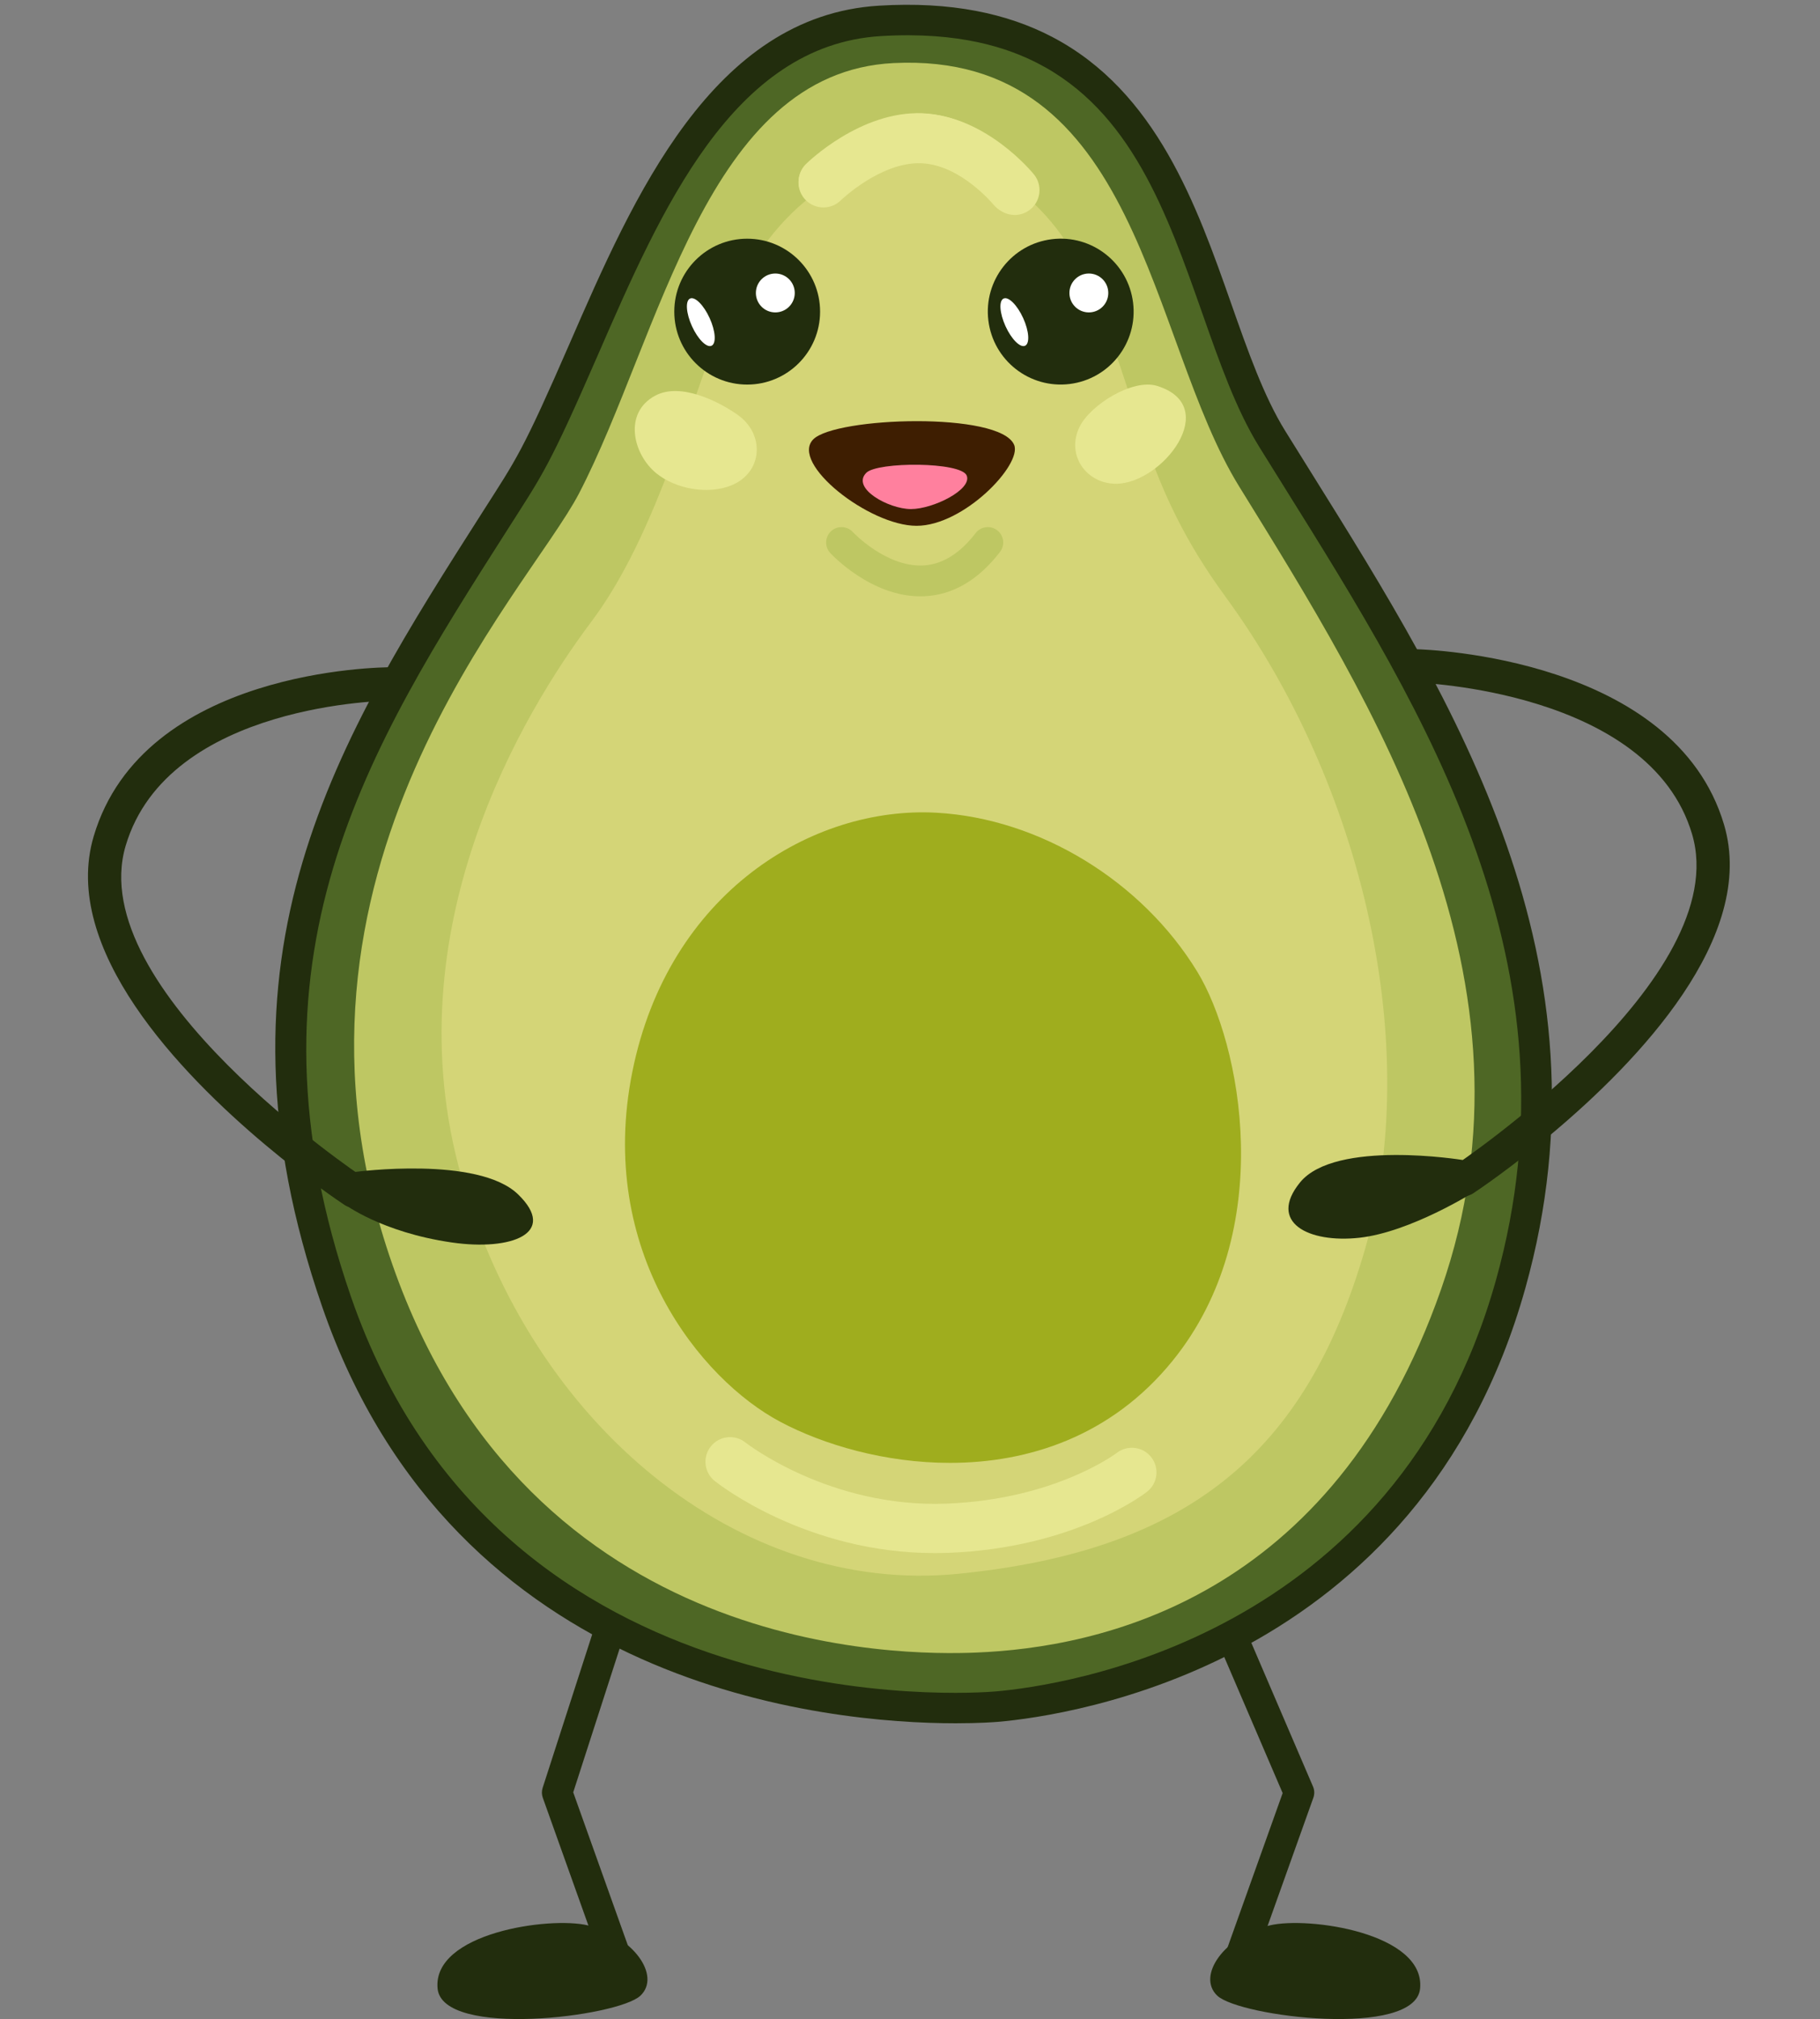 <?xml version="1.0" encoding="UTF-8"?>
<svg width="340px" height="377px" viewBox="0 0 340 377" version="1.1" xmlns="http://www.w3.org/2000/svg" xmlns:xlink="http://www.w3.org/1999/xlink">
    <rect x="0" y="0" width="340" height="377" fill="#808080" stroke="none"/>
    <title>Group 5</title>
    <g id="Page-1" stroke="none" stroke-width="1" fill="none" fill-rule="evenodd">
        <g id="set_of_hand_drawn_avocado_characters_holding_heart_wearing_crown_holding_love_letter_being_afraid" transform="translate(-516, -568)">
            <g id="Group-5" transform="translate(516.116, 568.893)">
                <g id="Group-107" transform="translate(81.598, 297.132)" fill="#222D0D">
                    <path d="M28.086,61.482 C20.923,59.776 -0.949,62.909 0.032,73.273 C0.916,82.615 33.778,78.559 37.932,74.607 C41.809,70.917 36.624,63.514 28.086,61.482" id="Fill-104"></path>
                    <path d="M34.662,73.968 C33.493,73.968 32.397,73.243 31.981,72.079 L19.684,37.648 C19.473,37.057 19.463,36.413 19.656,35.816 L30.587,1.974 C31.07,0.479 32.673,-0.346 34.171,0.14 C35.668,0.625 36.488,2.228 36.005,3.724 L25.371,36.645 L37.343,70.164 C37.872,71.644 37.1,73.273 35.619,73.801 C35.303,73.915 34.98,73.968 34.662,73.968" id="Fill-105"></path>
                    <path d="M155.526,61.482 C162.689,59.776 184.561,62.909 183.58,73.273 C182.696,82.615 149.835,78.559 145.68,74.607 C141.802,70.917 146.987,63.514 155.526,61.482" id="Fill-106"></path>
                </g>
                <path d="M230.259,371.1 C229.941,371.1 229.618,371.047 229.301,370.933 C227.821,370.405 227.049,368.776 227.578,367.296 L239.5,333.918 L225.412,301.104 C224.792,299.661 225.46,297.986 226.905,297.367 C228.353,296.746 230.024,297.415 230.644,298.859 L245.173,332.7 C245.457,333.36 245.48,334.102 245.238,334.78 L232.94,369.211 C232.524,370.375 231.428,371.1 230.259,371.1" id="Fill-108" fill="#222D0D"></path>
                <path d="M237.548,81.052 C221.368,54.953 222.188,-0.527 164.248,3.007 C124.231,5.448 112.595,64.512 96.374,90.06 C68.508,133.951 39.396,174.547 62.762,242.175 C88.789,317.508 167.001,319.428 186.124,317.771 C211.923,315.537 265.09,299.606 282.097,238.877 C299.845,175.5 265.497,126.135 237.548,81.052" id="Fill-109" fill="#4E6725"></path>
                <path d="M164.422,5.847 C136.773,7.535 123.376,38.297 111.557,65.436 C102.538,86.143 101.318,87.62 94.941,97.608 C68.542,138.959 43.608,178.015 65.453,241.245 C93.351,321.997 182.113,315.257 185.878,314.935 C198.194,313.868 260.582,305.151 279.356,238.11 C295.741,179.599 266.141,132.215 240.024,90.409 C238.378,87.775 236.743,85.156 235.129,82.552 C230.827,75.612 227.761,66.901 224.515,57.677 C217.916,38.929 211.159,19.734 193.548,10.82 C188.219,8.122 179.232,4.949 164.422,5.847 Z M178.433,320.882 C154.624,320.882 84.77,314.592 60.072,243.104 C37.327,177.274 62.982,137.089 90.142,94.545 C96.413,84.724 97.482,83.497 106.336,63.165 C118.191,35.944 132.945,2.064 164.075,0.167 C177.586,-0.661 188.079,1.644 196.396,5.977 C215.938,16.161 223.463,37.542 229.885,55.787 C233.025,64.71 235.991,73.138 239.968,79.551 C241.579,82.151 243.21,84.762 244.853,87.39 C271.594,130.197 301.902,178.714 284.838,239.643 C265.052,310.299 199.341,319.484 186.37,320.607 C185.747,320.661 182.898,320.882 178.433,320.882 L178.433,320.882 Z" id="Fill-110" fill="#222D0D"></path>
                <path d="M166.803,10.885 C131.809,12.614 123.282,61.904 108.064,91.218 C98.379,109.875 47.536,161.793 73.19,235.232 C98.844,308.671 168.404,308.241 182.249,307.678 C204.934,306.758 248.794,297.968 269.1,239.838 C289.256,182.135 256.417,130.48 231.358,89.913 C214.333,62.353 212.849,8.612 166.803,10.885" id="Fill-111" fill="#BEC763"></path>
                <path d="M228.808,110.51 C213.255,89.246 213.297,75.262 203.335,52.217 C195.326,33.692 180.755,27.743 172.075,28.188 C154.053,29.115 141.358,41.749 134.126,61.163 C127.212,79.723 121.249,100.671 110.322,115.235 C97.748,131.994 72.97,172.712 86.104,218.911 C99.237,265.111 137.916,297.088 178.967,292.966 C221.791,288.669 243.812,270.444 254.837,232.525 C265.862,194.605 254.516,145.662 228.808,110.51" id="Fill-112" fill="#D4D577"></path>
                <path d="M174.506,289.105 C150.521,289.105 134.109,276.207 133.4,275.639 C131.417,274.053 131.095,271.16 132.681,269.176 C134.266,267.197 137.153,266.873 139.136,268.452 C139.356,268.625 154.901,280.695 176.68,279.869 C196.985,279.102 208.402,270.481 208.517,270.394 C210.521,268.85 213.406,269.211 214.96,271.21 C216.514,273.208 216.168,276.08 214.177,277.642 C213.629,278.073 200.499,288.173 177.028,289.058 C176.179,289.091 175.336,289.105 174.506,289.105" id="Fill-117" fill="#E6E790"></path>
                <path d="M189.042,39.002 C187.703,39.002 186.375,38.42 185.466,37.298 C185.413,37.234 179.176,29.734 171.782,29.444 C164.331,29.146 156.976,36.213 156.904,36.285 C155.099,38.07 152.186,38.052 150.401,36.247 C148.616,34.441 148.633,31.529 150.439,29.744 C150.85,29.338 160.643,19.82 172.143,20.255 C183.737,20.711 192.256,31.07 192.613,31.51 C194.211,33.484 193.907,36.38 191.934,37.977 C191.082,38.667 190.059,39.002 189.042,39.002" id="Fill-118" fill="#E6E790"></path>
                <polyline id="Fill-119" fill="#251326" points="179.845 310.588 179.849 310.59 179.845 310.588"></polyline>
                <path d="M177.335,272.258 C165.256,272.258 153.771,268.9 145.633,264.58 C130.842,256.728 111.279,232.857 118.006,199.275 C124.717,165.77 151.698,149.549 174.88,150.864 C194.08,151.944 213.18,163.587 223.539,180.525 C231.691,193.854 238.705,228.861 218.925,253.215 C207.46,267.331 191.963,272.258 177.335,272.258 L177.335,272.258 Z" id="Fill-142" fill="#9FAD1E"></path>
                <g id="Group-2" transform="translate(70.191, 175.327) rotate(40) translate(-70.191, -175.327) translate(13.884, 133.234)" fill="#222D0D">
                    <path d="M80.689,77.249 C80.689,77.249 96.274,60.179 106.665,60.921 C117.055,61.663 112.564,69.812 102.954,75.764 C91.644,82.77 82.916,83.186 82.916,83.186 L80.689,77.249" id="Fill-174"></path>
                    <path d="M64.579,84.187 C43.73,84.188 11.697,80.759 2.961,60.668 C-10.028,30.793 23.832,1.942 25.279,0.729 C26.598,-0.377 28.559,-0.204 29.664,1.114 C30.77,2.431 30.598,4.396 29.282,5.502 C28.963,5.77 -2.459,32.585 8.673,58.185 C19.836,83.858 81.767,77.158 82.39,77.089 C84.113,76.906 85.642,78.125 85.835,79.833 C86.028,81.542 84.8,83.085 83.091,83.277 C82.197,83.378 74.707,84.187 64.579,84.187" id="Fill-175"></path>
                </g>
                <g id="Group-3" transform="translate(268.565, 172.264) rotate(-40) translate(-268.565, -172.264) translate(212.428, 129.107)" fill="#222D0D">
                    <path d="M47.744,86.314 C37.612,86.315 30.125,85.505 29.231,85.403 C27.522,85.211 26.295,83.668 26.487,81.96 C26.68,80.25 28.231,79.015 29.931,79.214 C30.556,79.286 92.497,85.962 103.649,60.31 C114.808,34.648 82.621,5.735 82.296,5.447 C81.009,4.308 80.888,2.34 82.027,1.052 C83.165,-0.236 85.132,-0.358 86.421,0.78 C87.893,2.083 122.326,32.977 109.362,62.794 C100.626,82.883 68.592,86.314 47.744,86.314" id="Fill-177"></path>
                    <path d="M31.72,79.376 C31.72,79.376 15.974,61.085 5.744,63.048 C-3.731,64.866 -0.33,72.803 7.606,78.094 C15.597,83.421 29.493,85.313 29.493,85.313 L31.72,79.376" id="Fill-178"></path>
                </g>
                <g id="Group" transform="translate(118.466, 20.294)">
                    <path d="M70.969,18.955 C69.616,18.955 68.274,18.367 67.356,17.233 C67.303,17.168 61.001,9.592 53.532,9.298 C46.006,8.998 38.575,16.137 38.501,16.209 C36.677,18.013 33.735,17.995 31.932,16.17 C30.129,14.345 30.146,11.404 31.971,9.601 C32.386,9.191 42.28,-0.425 53.897,0.015 C65.61,0.475 74.217,10.941 74.576,11.386 C76.191,13.38 75.884,16.305 73.89,17.919 C73.03,18.617 71.996,18.955 70.969,18.955" id="Fill-60" fill="#E6E790"></path>
                    <path d="M19.169,56.231 C15.335,53.563 8.449,50.238 3.853,52.676 C-2.182,55.877 -0.354,63.636 4.043,67.2 C7.635,70.11 13.659,71.214 18.028,69.449 C23.952,67.056 24.369,59.849 19.169,56.231" id="Fill-61" fill="#E6E790"></path>
                    <path d="M97.579,50.869 C93.03,49.458 85.097,54.411 83.092,58.518 C80.53,63.76 84.33,69.151 89.92,69.141 C98.553,69.125 109.783,54.654 97.579,50.869" id="Fill-62" fill="#E6E790"></path>
                    <path d="M33.355,60.84 C28.903,65.292 43.776,76.993 52.635,76.993 C61.493,76.993 72.399,65.545 70.873,61.882 C68.267,55.629 37.524,56.672 33.355,60.84" id="Fill-63" fill="#3E1E01"></path>
                    <path d="M43.257,67.093 C40.378,69.971 47.426,73.867 51.593,73.867 C55.761,73.867 63.057,70.22 62.014,67.614 C60.972,65.009 45.341,65.009 43.257,67.093" id="Fill-64" fill="#FF809E"></path>
                    <path d="M34.621,37.003 C34.621,29.481 28.524,23.384 21.002,23.384 C13.481,23.384 7.384,29.481 7.384,37.003 C7.384,44.524 13.48,50.622 21.002,50.622 C28.524,50.622 34.621,44.524 34.621,37.003" id="Fill-66" fill="#222D0D"></path>
                    <path d="M29.889,33.517 C29.889,31.511 28.263,29.886 26.259,29.886 C24.252,29.886 22.626,31.512 22.626,33.517 C22.626,35.523 24.252,37.148 26.259,37.148 C28.263,37.148 29.889,35.523 29.889,33.517" id="Fill-67" fill="#FFFFFF"></path>
                    <path d="M13.99,38.213 C12.884,35.779 11.246,34.141 10.334,34.556 C9.422,34.971 9.578,37.281 10.684,39.715 C11.791,42.149 13.428,43.787 14.342,43.372 C15.255,42.957 15.097,40.647 13.99,38.213" id="Fill-68" fill="#FFFFFF"></path>
                    <path d="M77.91,23.48 C85.376,22.561 92.173,27.868 93.092,35.333 C94.01,42.798 88.704,49.595 81.239,50.514 C73.773,51.433 66.977,46.127 66.057,38.661 C65.138,31.196 70.445,24.4 77.91,23.48" id="Fill-69" fill="#222D0D"></path>
                    <path d="M88.461,33.517 C88.461,31.511 86.835,29.886 84.83,29.886 C82.824,29.886 81.199,31.512 81.199,33.517 C81.199,35.523 82.825,37.148 84.83,37.148 C86.835,37.148 88.461,35.523 88.461,33.517" id="Fill-70" fill="#FFFFFF"></path>
                    <path d="M72.562,38.213 C71.456,35.779 69.818,34.141 68.906,34.556 C67.993,34.971 68.15,37.281 69.258,39.715 C70.364,42.149 72.001,43.787 72.913,43.372 C73.826,42.957 73.669,40.647 72.562,38.213" id="Fill-71" fill="#FFFFFF"></path>
                    <path d="M53.35,90.164 C44.099,90.164 36.824,82.4 36.511,82.061 C35.434,80.894 35.507,79.075 36.674,77.997 C37.839,76.921 39.655,76.991 40.732,78.155 C40.8,78.227 46.934,84.714 53.851,84.4 C57.414,84.232 60.72,82.198 63.676,78.357 C64.642,77.098 66.447,76.862 67.708,77.831 C68.967,78.799 69.202,80.605 68.234,81.864 C64.191,87.121 59.43,89.907 54.085,90.147 C53.84,90.158 53.593,90.164 53.35,90.164" id="Fill-77" fill="#BEC763"></path>
                </g>
            </g>
        </g>
    </g>
</svg>